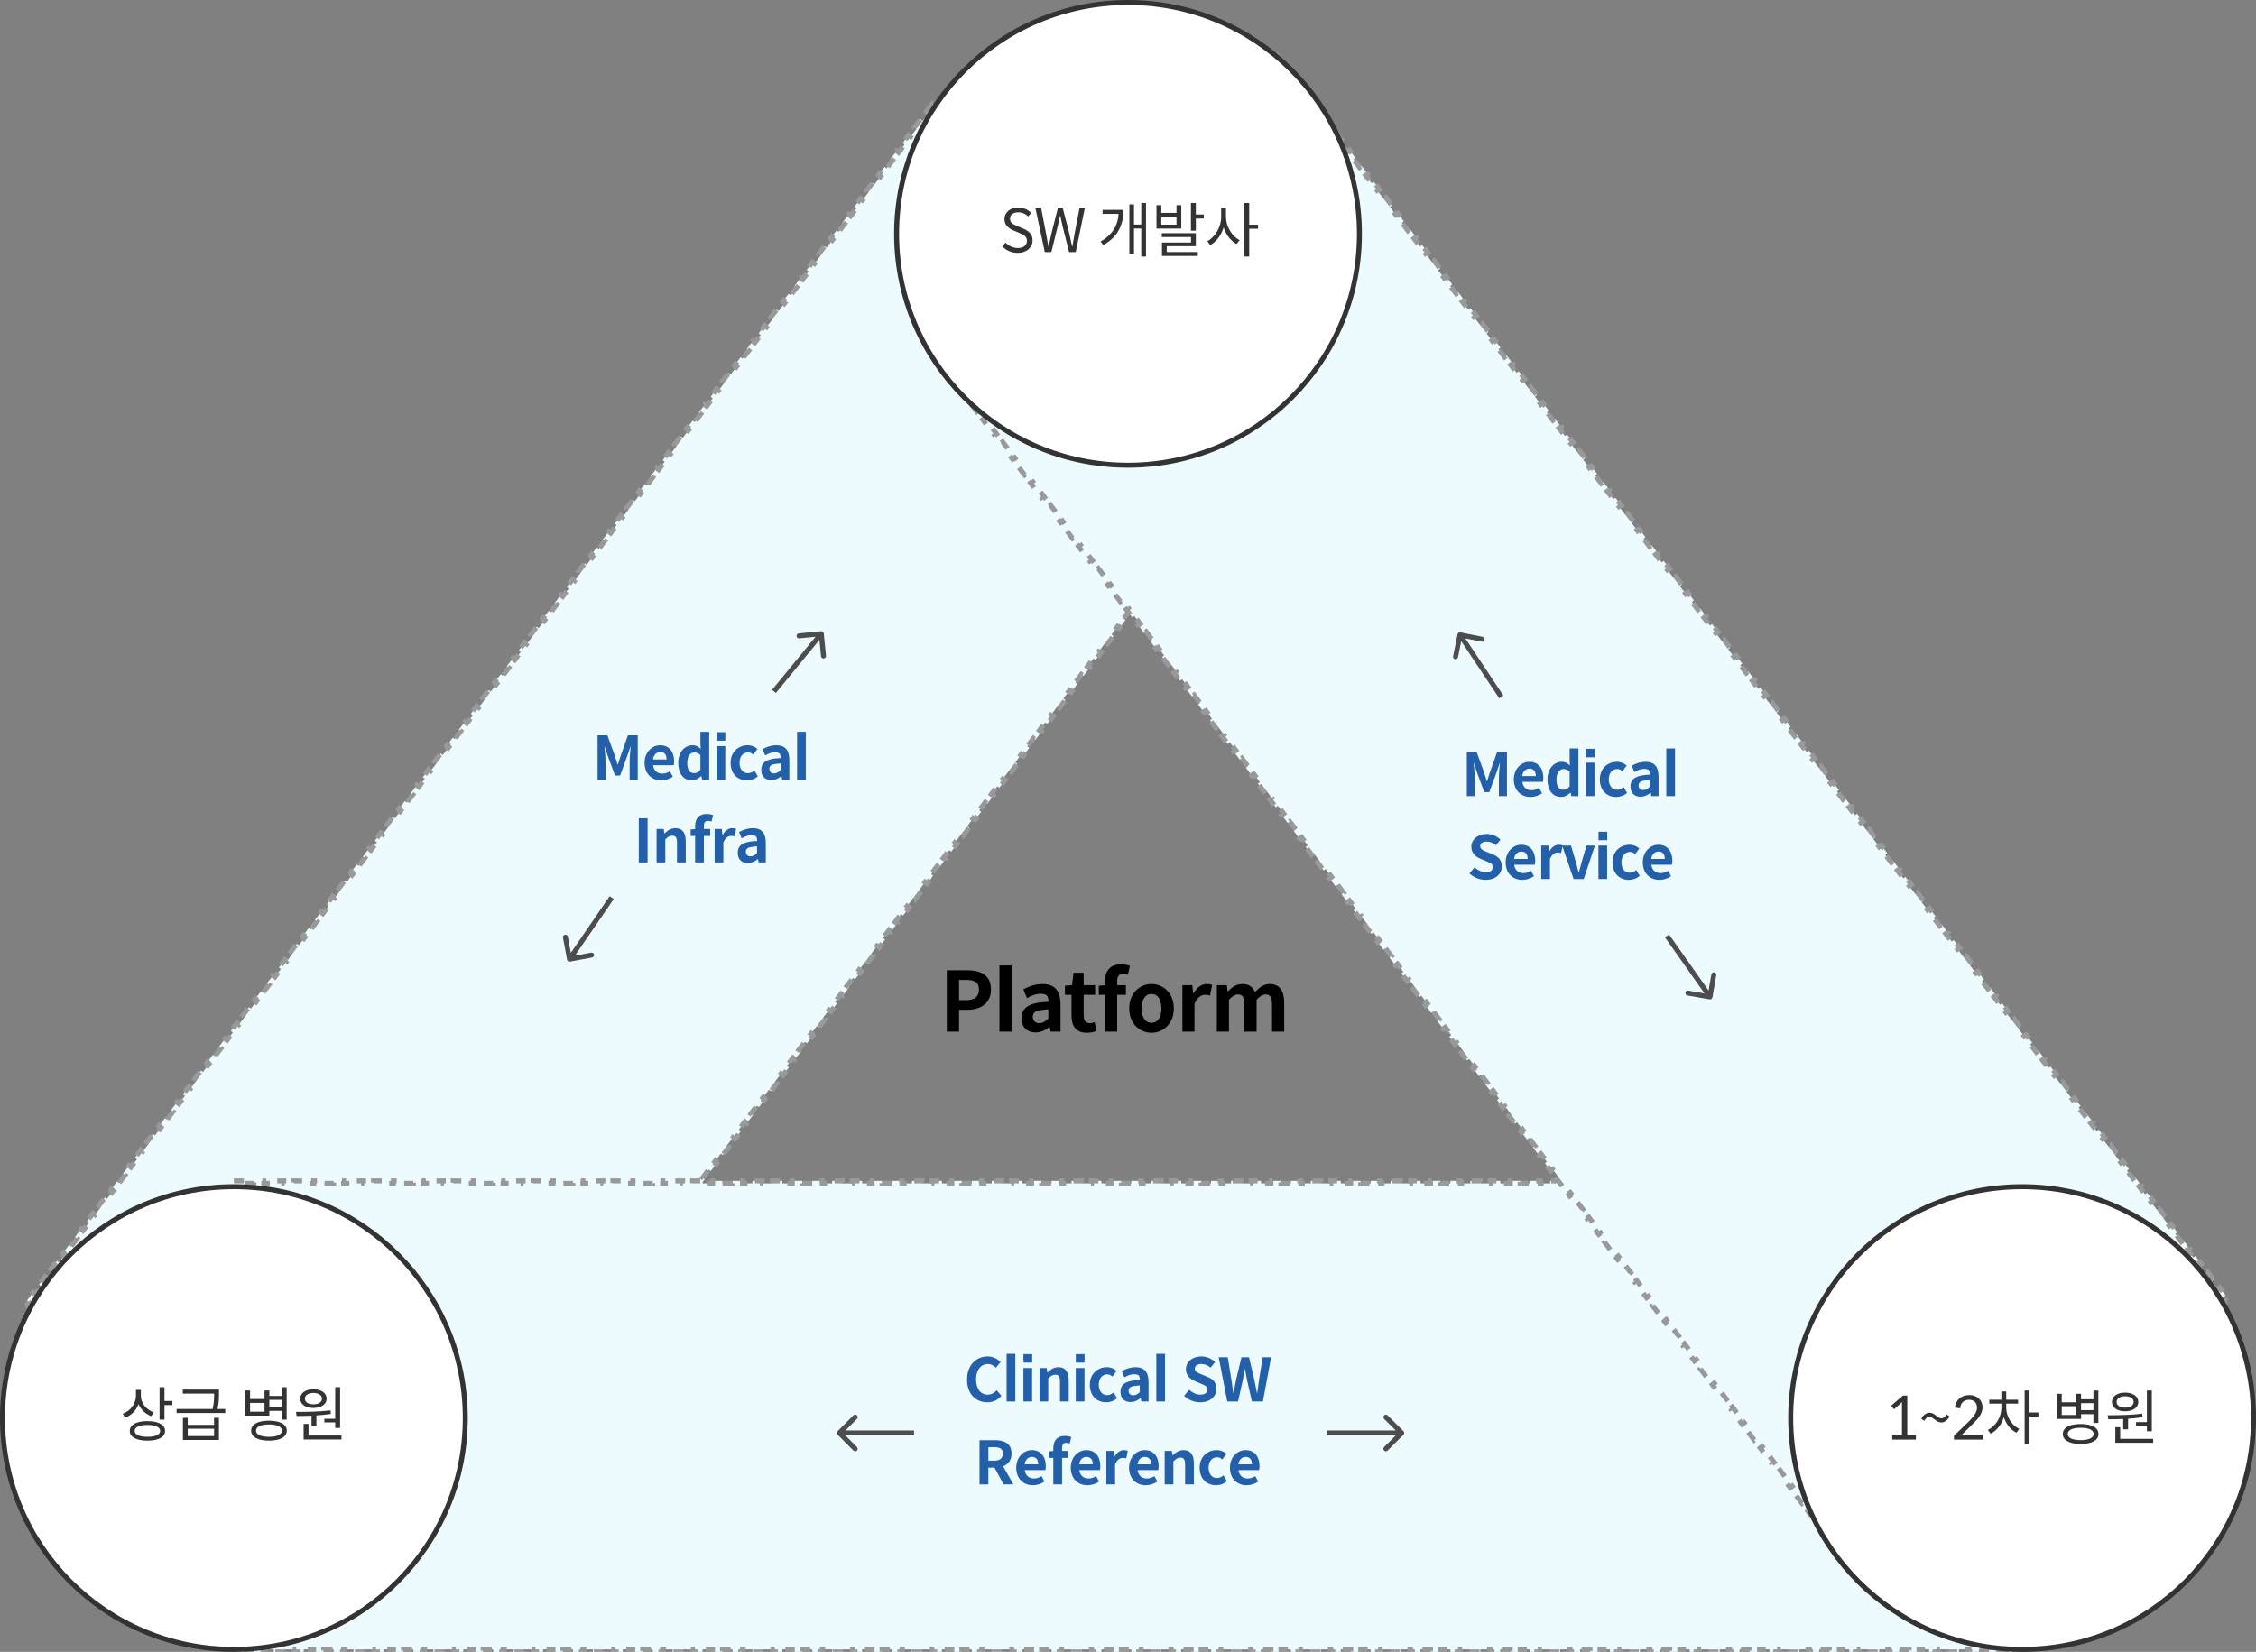 <svg width="680" height="498" viewBox="0 0 680 498" fill="none" xmlns="http://www.w3.org/2000/svg">
  <rect x="0" y="0" width="680" height="498" fill="#808080" stroke="none"/>
  <path d="M279.289 33.585L281.096 31.195L281.694 31.647L282.15 31.045L282.776 31.51L283.223 30.908L285.668 32.723L285.221 33.325L287.667 35.14L288.114 34.538L290.56 36.353L290.113 36.956L292.558 38.771L293.005 38.169L295.451 39.984L295.004 40.586L297.45 42.401L297.897 41.799L300.342 43.614L299.895 44.216L302.341 46.032L302.788 45.429L305.234 47.245L304.787 47.847L307.232 49.662L307.679 49.06L310.125 50.875L309.678 51.477L312.124 53.292L312.571 52.69L315.016 54.505L314.569 55.108L317.015 56.923L317.462 56.321L319.908 58.136L319.461 58.738L321.906 60.553L322.353 59.951L324.799 61.766L324.352 62.368L326.798 64.184L327.245 63.581L329.69 65.397L329.243 65.999L331.689 67.814L332.136 67.212L334.582 69.027L334.135 69.629L336.58 71.445L337.027 70.842L339.473 72.658L339.026 73.26L341.471 75.075L341.918 74.473L344.364 76.288L343.917 76.89L346.363 78.706L346.81 78.103L349.255 79.918L348.808 80.521L351.254 82.336L351.701 81.734L354.147 83.549L353.7 84.151L356.145 85.966L356.592 85.364L359.038 87.179L358.591 87.782L361.037 89.597L361.484 88.995L363.929 90.81L363.482 91.412L365.928 93.227L366.375 92.625L368.821 94.44L368.374 95.043L370.819 96.858L371.266 96.255L373.712 98.071L373.265 98.673L375.711 100.488L376.158 99.886L378.603 101.701L378.156 102.303L380.602 104.119L381.049 103.516L383.495 105.332L383.048 105.934L385.493 107.749L385.94 107.147L388.386 108.962L387.939 109.564L390.385 111.379L390.832 110.777L393.277 112.592L392.83 113.195L393.447 113.652L392.995 114.252L393.595 114.703L391.783 117.111L391.184 116.66L389.372 119.067L389.971 119.518L388.16 121.926L387.56 121.475L385.749 123.882L386.348 124.333L384.536 126.741L383.937 126.29L382.125 128.698L382.725 129.148L380.913 131.556L380.314 131.105L378.502 133.513L379.101 133.964L377.29 136.371L376.69 135.92L374.879 138.328L375.478 138.779L373.666 141.186L373.067 140.735L371.255 143.143L371.855 143.594L370.043 146.001L369.444 145.55L367.632 147.958L368.231 148.409L366.42 150.816L365.821 150.365L364.009 152.773L364.608 153.224L362.797 155.631L362.197 155.181L360.386 157.588L360.985 158.039L359.173 160.447L358.574 159.996L356.762 162.403L357.362 162.854L355.55 165.262L354.951 164.811L353.139 167.218L353.738 167.669L351.927 170.077L351.327 169.626L349.516 172.033L350.115 172.484L348.303 174.892L347.704 174.441L345.892 176.848L346.492 177.299L344.68 179.707L344.081 179.256L342.269 181.664L342.868 182.114L341.057 184.522L340.457 184.071L338.646 186.479L339.245 186.93L337.433 189.337L336.834 188.886L335.022 191.294L335.622 191.745L333.81 194.152L333.211 193.701L331.399 196.109L331.998 196.56L330.187 198.967L329.587 198.516L327.776 200.924L328.375 201.375L326.563 203.782L325.964 203.331L324.153 205.739L324.752 206.19L322.94 208.597L322.341 208.146L320.529 210.554L321.129 211.005L319.317 213.413L318.718 212.962L316.906 215.369L317.505 215.82L315.694 218.228L315.094 217.777L313.283 220.184L313.882 220.635L312.07 223.043L311.471 222.592L309.659 224.999L310.259 225.45L308.447 227.858L307.848 227.407L306.036 229.814L306.635 230.265L304.824 232.673L304.224 232.222L302.413 234.63L303.012 235.08L301.2 237.488L300.601 237.037L298.789 239.445L299.389 239.896L297.577 242.303L296.978 241.852L295.166 244.26L295.765 244.711L293.954 247.118L293.354 246.667L291.543 249.075L292.142 249.526L290.33 251.933L289.731 251.482L287.919 253.89L288.519 254.341L286.707 256.748L286.108 256.297L284.296 258.705L284.895 259.156L283.084 261.563L282.485 261.112L280.673 263.52L281.272 263.971L279.461 266.379L278.861 265.928L277.05 268.335L277.649 268.786L275.837 271.194L275.238 270.743L273.426 273.15L274.026 273.601L272.214 276.009L271.615 275.558L269.803 277.965L270.402 278.416L268.591 280.824L267.991 280.373L266.18 282.78L266.779 283.231L264.967 285.639L264.368 285.188L262.556 287.595L263.156 288.046L261.344 290.454L260.745 290.003L258.933 292.41L259.532 292.861L257.721 295.269L257.122 294.818L255.31 297.225L255.909 297.676L254.098 300.084L253.498 299.633L251.687 302.041L252.286 302.492L250.474 304.899L249.875 304.448L248.063 306.856L248.663 307.307L246.851 309.714L246.252 309.263L244.44 311.671L245.039 312.122L243.228 314.529L242.628 314.078L240.817 316.486L241.416 316.937L239.604 319.344L239.005 318.893L237.193 321.301L237.793 321.752L235.981 324.159L235.382 323.708L233.57 326.116L234.169 326.567L232.358 328.974L231.759 328.523L229.947 330.931L230.546 331.382L228.735 333.789L228.135 333.338L226.324 335.746L226.923 336.197L225.111 338.605L224.512 338.154L222.7 340.561L223.3 341.012L221.488 343.42L220.889 342.969L219.077 345.376L219.676 345.827L217.865 348.235L217.265 347.784L215.454 350.191L216.053 350.642L214.241 353.05L213.642 352.599L211.83 355.006L212.43 355.457L210.618 357.865L210.019 357.414L208.207 359.821L208.806 360.272L206.995 362.68L206.396 362.229L204.584 364.636L205.183 365.087L203.372 367.495L202.772 367.044L200.961 369.451L201.56 369.902L199.748 372.31L199.149 371.859L197.337 374.267L197.937 374.717L196.125 377.125L195.526 376.674L193.714 379.082L194.313 379.533L192.502 381.94L191.902 381.489L190.091 383.897L190.69 384.348L188.878 386.755L188.279 386.304L186.467 388.712L187.067 389.163L185.255 391.57L184.656 391.119L182.844 393.527L183.443 393.978L181.632 396.385L181.033 395.934L179.221 398.342L179.82 398.793L178.009 401.2L177.409 400.749L175.598 403.157L176.197 403.608L174.385 406.015L173.786 405.564L171.974 407.972L172.574 408.423L170.762 410.831L170.163 410.38L168.351 412.787L168.95 413.238L167.139 415.646L166.539 415.195L164.728 417.602L165.327 418.053L163.515 420.461L162.916 420.01L161.104 422.417L161.704 422.868L159.892 425.276L159.293 424.825L157.481 427.232L158.08 427.683L156.269 430.091L155.67 429.64L153.858 432.047L154.457 432.498L152.646 434.906L152.046 434.455L150.235 436.862L150.834 437.313L149.022 439.721L148.423 439.27L146.611 441.677L147.211 442.128L145.399 444.536L144.8 444.085L142.988 446.493L143.587 446.943L141.776 449.351L141.176 448.9L139.365 451.308L139.964 451.759L138.152 454.166L137.553 453.715L135.741 456.123L136.341 456.574L134.529 458.981L133.93 458.53L132.118 460.938L132.717 461.389L130.906 463.796L130.307 463.345L129.802 464.016L129.1 463.605L128.721 464.253L126.164 462.758L126.543 462.11L123.985 460.616L123.607 461.263L121.049 459.768L121.428 459.121L118.871 457.626L118.492 458.273L115.935 456.779L116.313 456.131L113.756 454.636L113.378 455.284L110.82 453.789L111.199 453.142L108.642 451.647L108.263 452.294L105.706 450.799L106.084 450.152L103.527 448.657L103.148 449.305L100.591 447.81L100.97 447.162L98.412 445.668L98.034 446.315L95.477 444.82L95.855 444.173L93.298 442.678L92.919 443.326L90.362 441.831L90.74 441.183L88.183 439.688L87.805 440.336L85.247 438.841L85.626 438.194L83.069 436.699L82.69 437.346L80.133 435.852L80.511 435.204L77.954 433.709L77.576 434.357L75.018 432.862L75.397 432.214L72.839 430.72L72.461 431.367L69.904 429.872L70.282 429.225L67.725 427.73L67.346 428.378L64.789 426.883L65.168 426.235L62.61 424.741L62.232 425.388L59.675 423.893L60.053 423.246L57.496 421.751L57.117 422.398L54.56 420.904L54.938 420.256L52.381 418.761L52.003 419.409L49.445 417.914L49.824 417.267L47.267 415.772L46.888 416.419L44.331 414.924L44.709 414.277L42.152 412.782L41.773 413.43L39.216 411.935L39.595 411.287L37.037 409.793L36.659 410.44L34.102 408.945L34.48 408.298L31.923 406.803L31.544 407.451L28.987 405.956L29.366 405.308L26.808 403.813L26.43 404.461L23.872 402.966L24.251 402.319L21.694 400.824L21.315 401.471L18.758 399.977L19.136 399.329L16.579 397.834L16.201 398.482L13.643 396.987L14.022 396.339L11.464 394.845L11.086 395.492L8.529 393.997L8.907 393.35L8.358 393.029L8.752 392.507L8.154 392.054L9.962 389.665L10.56 390.117L12.368 387.727L11.769 387.275L13.577 384.885L14.175 385.337L15.983 382.948L15.384 382.495L17.192 380.105L17.79 380.558L19.598 378.168L19 377.716L20.807 375.326L21.405 375.778L23.213 373.389L22.615 372.936L24.422 370.546L25.02 370.999L26.828 368.609L26.23 368.156L28.037 365.767L28.636 366.219L30.443 363.829L29.845 363.377L31.653 360.987L32.251 361.44L34.058 359.05L33.46 358.597L35.268 356.208L35.866 356.66L37.673 354.27L37.075 353.818L38.883 351.428L39.481 351.88L41.288 349.491L40.69 349.038L42.498 346.648L43.096 347.101L44.904 344.711L44.306 344.259L46.113 341.869L46.711 342.321L48.519 339.931L47.921 339.479L49.728 337.089L50.326 337.542L52.134 335.152L51.536 334.699L53.343 332.31L53.941 332.762L55.749 330.372L55.151 329.92L56.958 327.53L57.557 327.982L59.364 325.593L58.766 325.14L60.574 322.75L61.172 323.203L62.979 320.813L62.381 320.361L64.189 317.971L64.787 318.423L66.594 316.033L65.996 315.581L67.804 313.191L68.402 313.644L70.21 311.254L69.611 310.801L71.419 308.412L72.017 308.864L73.825 306.474L73.227 306.022L75.034 303.632L75.632 304.084L77.44 301.695L76.842 301.242L78.649 298.852L79.247 299.305L81.055 296.915L80.457 296.463L82.264 294.073L82.862 294.525L84.67 292.135L84.072 291.683L85.879 289.293L86.478 289.746L88.285 287.356L87.687 286.903L89.495 284.514L90.093 284.966L91.9 282.576L91.302 282.124L93.11 279.734L93.708 280.186L95.515 277.797L94.917 277.344L96.725 274.954L97.323 275.407L99.13 273.017L98.532 272.565L100.34 270.175L100.938 270.627L102.746 268.237L102.147 267.785L103.955 265.395L104.553 265.848L106.361 263.458L105.763 263.005L107.57 260.616L108.168 261.068L109.976 258.678L109.378 258.226L111.185 255.836L111.783 256.288L113.591 253.899L112.993 253.446L114.8 251.056L115.399 251.509L117.206 249.119L116.608 248.667L118.415 246.277L119.014 246.729L120.821 244.34L120.223 243.887L122.031 241.497L122.629 241.95L124.436 239.56L123.838 239.107L125.646 236.718L126.244 237.17L128.051 234.78L127.453 234.328L129.261 231.938L129.859 232.391L131.667 230.001L131.068 229.548L132.876 227.158L133.474 227.611L135.282 225.221L134.684 224.769L136.491 222.379L137.089 222.831L138.897 220.442L138.299 219.989L140.106 217.599L140.704 218.052L142.512 215.662L141.914 215.209L143.721 212.82L144.32 213.272L146.127 210.882L145.529 210.43L147.336 208.04L147.935 208.493L149.742 206.103L149.144 205.65L150.952 203.261L151.55 203.713L153.357 201.323L152.759 200.871L154.567 198.481L155.165 198.933L156.972 196.544L156.374 196.091L158.182 193.701L158.78 194.154L160.588 191.764L159.989 191.312L161.797 188.922L162.395 189.374L164.203 186.984L163.605 186.532L165.412 184.142L166.01 184.595L167.818 182.205L167.22 181.752L169.027 179.363L169.625 179.815L171.433 177.425L170.835 176.973L172.642 174.583L173.241 175.035L175.048 172.646L174.45 172.193L176.257 169.803L176.856 170.256L178.663 167.866L178.065 167.414L179.873 165.024L180.471 165.476L182.278 163.086L181.68 162.634L183.488 160.244L184.086 160.697L185.893 158.307L185.295 157.854L187.103 155.465L187.701 155.917L189.509 153.527L188.91 153.075L190.718 150.685L191.316 151.137L193.124 148.748L192.526 148.295L194.333 145.905L194.931 146.358L196.739 143.968L196.141 143.516L197.948 141.126L198.546 141.578L200.354 139.188L199.756 138.736L201.563 136.346L202.161 136.799L203.969 134.409L203.371 133.956L205.178 131.567L205.777 132.019L207.584 129.629L206.986 129.177L208.794 126.787L209.392 127.239L211.199 124.85L210.601 124.397L212.409 122.007L213.007 122.46L214.814 120.07L214.216 119.618L216.024 117.228L216.622 117.68L218.43 115.29L217.831 114.838L219.639 112.448L220.237 112.901L222.045 110.511L221.447 110.058L223.254 107.669L223.852 108.121L225.66 105.731L225.062 105.279L226.869 102.889L227.467 103.341L229.275 100.952L228.677 100.499L230.484 98.109L231.083 98.562L232.89 96.172L232.292 95.72L234.1 93.33L234.698 93.782L236.505 91.392L235.907 90.94L237.715 88.55L238.313 89.003L240.12 86.613L239.522 86.16L241.33 83.771L241.928 84.223L243.736 81.833L243.137 81.381L244.945 78.991L245.543 79.443L247.351 77.054L246.752 76.601L248.56 74.211L249.158 74.664L250.966 72.274L250.368 71.822L252.175 69.432L252.773 69.884L254.581 67.494L253.983 67.042L255.79 64.652L256.388 65.105L258.196 62.715L257.598 62.262L259.405 59.873L260.004 60.325L261.811 57.935L261.213 57.483L263.021 55.093L263.619 55.545L265.426 53.156L264.828 52.703L266.636 50.313L267.234 50.766L269.041 48.376L268.443 47.923L270.251 45.534L270.849 45.986L272.657 43.596L272.058 43.144L273.866 40.754L274.464 41.206L276.272 38.817L275.674 38.364L277.481 35.974L278.079 36.427L279.887 34.037L279.289 33.585Z" fill="#EDFBFF" stroke="#999999" stroke-width="1.5" stroke-dasharray="3 3"/>
  <path d="M73.508 356H70.503V356.75H69.75V357.479H69V360.437H69.75V363.396H69V366.354H69.75V369.312H69V372.271H69.75V375.229H69V378.187H69.75V381.146H69V384.104H69.75V387.062H69V390.021H69.75V392.979H69V395.937H69.75V398.896H69V401.854H69.75V404.812H69V407.771H69.75V410.729H69V413.687H69.75V416.646H69V419.604H69.75V422.562H69V425.521H69.75V428.479H69V431.438H69.75V434.396H69V437.354H69.75V440.313H69V443.271H69.75V446.229H69V449.188H69.75V452.146H69V455.104H69.75V458.062H69V461.021H69.75V463.979H69V466.938H69.75V469.896H69V472.854H69.75V475.812H69V478.771H69.75V481.729H69V484.688H69.75V487.646H69V490.604H69.75V493.562H69V496.521H69.75V497.25H70.503V498H73.508V497.25H76.514V498H79.52V497.25H82.525V498H85.531V497.25H88.536V498H91.542V497.25H94.547V498H97.553V497.25H100.559V498H103.564V497.25H106.57V498H109.575V497.25H112.581V498H115.586V497.25H118.592V498H121.597V497.25H124.603V498H127.609V497.25H130.614V498H133.62V497.25H136.625V498H139.631V497.25H142.636V498H145.642V497.25H148.647V498H151.653V497.25H154.659V498H157.664V497.25H160.67V498H163.675V497.25H166.681V498H169.686V497.25H172.692V498H175.697V497.25H178.703V498H181.708V497.25H184.714V498H187.72V497.25H190.725V498H193.731V497.25H196.736V498H199.742V497.25H202.747V498H205.753V497.25H208.759V498H211.764V497.25H214.77V498H217.775V497.25H220.781V498H223.786V497.25H226.792V498H229.797V497.25H232.803V498H235.808V497.25H238.814V498H241.82V497.25H244.825V498H247.831V497.25H250.836V498H253.842V497.25H256.847V498H259.853V497.25H262.858V498H265.864V497.25H268.87V498H271.875V497.25H274.881V498H277.886V497.25H280.892V498H283.897V497.25H286.903V498H289.908V497.25H292.914V498H295.92V497.25H298.925V498H301.931V497.25H304.936V498H307.942V497.25H310.947V498H313.953V497.25H316.958V498H319.964V497.25H322.97V498H325.975V497.25H328.981V498H331.986V497.25H334.992V498H337.997V497.25H341.003V498H344.008V497.25H347.014V498H350.02V497.25H353.025V498H356.031V497.25H359.036V498H362.042V497.25H365.047V498H368.053V497.25H371.058V498H374.064V497.25H377.07V498H380.075V497.25H383.081V498H386.086V497.25H389.092V498H392.097V497.25H395.103V498H398.108V497.25H401.114V498H404.12V497.25H407.125V498H410.131V497.25H413.136V498H416.142V497.25H419.147V498H422.153V497.25H425.158V498H428.164V497.25H431.169V498H434.175V497.25H437.181V498H440.186V497.25H443.192V498H446.197V497.25H449.203V498H452.208V497.25H455.214V498H458.219V497.25H461.225V498H464.231V497.25H467.236V498H470.242V497.25H473.247V498H476.253V497.25H479.258V498H482.264V497.25H485.269V498H488.275V497.25H491.281V498H494.286V497.25H497.292V498H500.297V497.25H503.303V498H506.308V497.25H509.314V498H512.319V497.25H515.325V498H518.331V497.25H521.336V498H524.342V497.25H527.347V498H530.353V497.25H533.358V498H536.364V497.25H539.369V498H542.375V497.25H545.381V498H548.386V497.25H551.392V498H554.397V497.25H557.403V498H560.408V497.25H563.414V498H566.419V497.25H569.425V498H572.431V497.25H575.436V498H578.442V497.25H581.447V498H584.453V497.25H587.458V498H590.464V497.25H593.469V498H596.475V497.25H599.481V498H602.486V497.25H605.492V498H608.497V497.25H609.25V496.521H610V493.563H609.25V490.604H610V487.646H609.25V484.688H610V481.729H609.25V478.771H610V475.813H609.25V472.854H610V469.896H609.25V466.938H610V463.979H609.25V461.021H610V458.063H609.25V455.104H610V452.146H609.25V449.188H610V446.229H609.25V443.271H610V440.313H609.25V437.354H610V434.396H609.25V431.438H610V428.479H609.25V425.521H610V422.562H609.25V419.604H610V416.646H609.25V413.687H610V410.729H609.25V407.771H610V404.812H609.25V401.854H610V398.896H609.25V395.938H610V392.979H609.25V390.021H610V387.063H609.25V384.104H610V381.146H609.25V378.188H610V375.229H609.25V372.271H610V369.312H609.25V366.354H610V363.396H609.25V360.438H610V357.479H609.25V356.75H608.497V356H605.491V356.75H602.486V356H599.48V356.75H596.475V356H593.469V356.75H590.464V356H587.458V356.75H584.453V356H581.447V356.75H578.441V356H575.436V356.75H572.43V356H569.425V356.75H566.419V356H563.414V356.75H560.408V356H557.403V356.75H554.397V356H551.391V356.75H548.386V356H545.38V356.75H542.375V356H539.369V356.75H536.364V356H533.358V356.75H530.353V356H527.347V356.75H524.341V356H521.336V356.75H518.33V356H515.325V356.75H512.319V356H509.314V356.75H506.308V356H503.303V356.75H500.297V356H497.292V356.75H494.286V356H491.28V356.75H488.275V356H485.269V356.75H482.264V356H479.258V356.75H476.253V356H473.247V356.75H470.242V356H467.236V356.75H464.23V356H461.225V356.75H458.219V356H455.214V356.75H452.208V356H449.203V356.75H446.197V356H443.192V356.75H440.186V356H437.18V356.75H434.175V356H431.169V356.75H428.164V356H425.158V356.75H422.153V356H419.147V356.75H416.142V356H413.136V356.75H410.13V356H407.125V356.75H404.119V356H401.114V356.75H398.108V356H395.103V356.75H392.097V356H389.092V356.75H386.086V356H383.08V356.75H380.075V356H377.069V356.75H374.064V356H371.058V356.75H368.053V356H365.047V356.75H362.042V356H359.036V356.75H356.03V356H353.025V356.75H350.019V356H347.014V356.75H344.008V356H341.003V356.75H337.997V356H334.992V356.75H331.986V356H328.98V356.75H325.975V356H322.969V356.75H319.964V356H316.958V356.75H313.953V356H310.947V356.75H307.942V356H304.936V356.75H301.93V356H298.925V356.75H295.919V356H292.914V356.75H289.908V356H286.903V356.75H283.897V356H280.892V356.75H277.886V356H274.881V356.75H271.875V356H268.869V356.75H265.864V356H262.858V356.75H259.853V356H256.847V356.75H253.842V356H250.836V356.75H247.831V356H244.825V356.75H241.819V356H238.814V356.75H235.808V356H232.803V356.75H229.797V356H226.792V356.75H223.786V356H220.781V356.75H217.775V356H214.769V356.75H211.764V356H208.758V356.75H205.753V356H202.747V356.75H199.742V356H196.736V356.75H193.731V356H190.725V356.75H187.719V356H184.714V356.75H181.708V356H178.703V356.75H175.697V356H172.692V356.75H169.686V356H166.681V356.75H163.675V356H160.669V356.75H157.664V356H154.658V356.75H151.653V356H148.647V356.75H145.642V356H142.636V356.75H139.631V356H136.625V356.75H133.619V356H130.614V356.75H127.608V356H124.603V356.75H121.597V356H118.592V356.75H115.586V356H112.581V356.75H109.575V356H106.569V356.75H103.564V356H100.558V356.75H97.553V356H94.547V356.75H91.542V356H88.536V356.75H85.531V356H82.525V356.75H79.519V356H76.514V356.75H73.508V356Z" fill="#EDFBFF" stroke="#999999" stroke-width="1.5" stroke-dasharray="3 3"/>
  <path d="M386.732 19.072L384.911 16.691L384.315 17.146L383.914 16.622L383.438 17.079L382.918 16.538L380.755 18.614L381.275 19.155L379.112 21.231L378.592 20.69L376.429 22.766L376.949 23.307L374.786 25.384L374.266 24.842L372.103 26.919L372.623 27.46L370.46 29.536L369.94 28.995L367.777 31.071L368.297 31.612L366.133 33.688L365.614 33.147L363.451 35.223L363.97 35.764L361.807 37.84L361.288 37.299L359.125 39.375L359.644 39.916L357.481 41.992L356.962 41.451L354.799 43.527L355.318 44.068L353.155 46.144L352.636 45.603L350.473 47.679L350.992 48.22L348.829 50.297L348.31 49.755L346.147 51.831L346.666 52.373L344.503 54.449L343.984 53.908L341.821 55.984L342.34 56.525L340.177 58.601L339.658 58.06L337.495 60.136L338.014 60.677L335.851 62.753L335.332 62.212L333.168 64.288L333.688 64.829L331.525 66.905L331.005 66.364L328.842 68.44L329.362 68.981L327.199 71.057L326.679 70.516L324.516 72.592L325.036 73.133L322.873 75.21L322.353 74.668L320.19 76.745L320.71 77.286L318.547 79.362L318.027 78.821L315.864 80.897L316.383 81.438L314.22 83.514L313.701 82.973L311.538 85.049L312.057 85.59L309.894 87.666L309.375 87.125L307.212 89.201L307.731 89.742L305.568 91.818L305.049 91.277L302.886 93.353L303.405 93.894L301.242 95.97L300.723 95.429L298.56 97.505L299.079 98.046L296.916 100.123L296.397 99.582L294.234 101.658L294.753 102.199L292.59 104.275L292.071 103.734L289.908 105.81L290.427 106.351L288.264 108.427L287.745 107.886L285.582 109.962L286.101 110.503L285.5 111.08L285.999 111.74L285.401 112.192L287.203 114.577L287.802 114.124L289.604 116.509L289.006 116.962L290.809 119.346L291.407 118.894L293.21 121.279L292.611 121.731L294.414 124.116L295.012 123.664L296.815 126.049L296.217 126.501L298.019 128.886L298.618 128.434L300.42 130.819L299.822 131.271L301.625 133.656L302.223 133.203L304.026 135.588L303.427 136.041L305.23 138.425L305.828 137.973L307.631 140.358L307.032 140.81L308.835 143.195L309.433 142.743L311.236 145.128L310.638 145.58L312.44 147.965L313.039 147.513L314.841 149.898L314.243 150.35L316.046 152.735L316.644 152.282L318.447 154.667L317.848 155.12L319.651 157.504L320.249 157.052L322.052 159.437L321.454 159.889L323.256 162.274L323.855 161.822L325.657 164.207L325.059 164.659L326.861 167.044L327.46 166.592L329.262 168.977L328.664 169.429L330.467 171.814L331.065 171.361L332.868 173.746L332.269 174.199L334.072 176.583L334.67 176.131L336.473 178.516L335.875 178.968L337.677 181.353L338.276 180.901L340.078 183.286L339.48 183.738L341.283 186.123L341.881 185.671L343.684 188.056L343.085 188.508L344.888 190.893L345.486 190.44L347.289 192.825L346.69 193.278L348.493 195.662L349.091 195.21L350.894 197.595L350.296 198.047L352.098 200.432L352.697 199.98L354.499 202.365L353.901 202.817L355.704 205.202L356.302 204.75L358.105 207.135L357.506 207.587L359.309 209.972L359.907 209.519L361.71 211.904L361.112 212.357L362.914 214.741L363.513 214.289L365.315 216.674L364.717 217.126L366.519 219.511L367.118 219.059L368.92 221.444L368.322 221.896L370.125 224.281L370.723 223.829L372.526 226.214L371.927 226.666L373.73 229.051L374.328 228.598L376.131 230.983L375.533 231.436L377.335 233.82L377.934 233.368L379.736 235.753L379.138 236.205L380.941 238.59L381.539 238.138L383.341 240.523L382.743 240.975L384.546 243.36L385.144 242.908L386.947 245.293L386.348 245.745L388.151 248.13L388.749 247.677L390.552 250.062L389.954 250.515L391.756 252.899L392.355 252.447L394.157 254.832L393.559 255.284L395.362 257.669L395.96 257.217L397.763 259.602L397.164 260.054L398.967 262.439L399.565 261.987L401.368 264.372L400.77 264.824L402.572 267.209L403.171 266.756L404.973 269.141L404.375 269.593L406.177 271.978L406.776 271.526L408.578 273.911L407.98 274.363L409.783 276.748L410.381 276.296L412.184 278.681L411.585 279.133L413.388 281.518L413.986 281.066L415.789 283.451L415.191 283.903L416.993 286.288L417.592 285.835L419.394 288.22L418.796 288.672L420.599 291.057L421.197 290.605L422.999 292.99L422.401 293.442L424.204 295.827L424.802 295.375L426.605 297.76L426.006 298.212L427.809 300.597L428.407 300.145L430.21 302.53L429.612 302.982L431.414 305.367L432.013 304.914L433.815 307.299L433.217 307.751L435.02 310.136L435.618 309.684L437.421 312.069L436.822 312.521L438.625 314.906L439.223 314.454L441.026 316.839L440.428 317.291L442.23 319.676L442.828 319.224L444.631 321.608L444.033 322.061L445.835 324.446L446.434 323.993L448.236 326.378L447.638 326.83L449.441 329.215L450.039 328.763L451.842 331.148L451.243 331.6L453.046 333.985L453.644 333.533L455.447 335.918L454.849 336.37L456.651 338.755L457.25 338.303L459.052 340.687L458.454 341.14L460.257 343.525L460.855 343.072L462.657 345.457L462.059 345.909L463.862 348.294L464.46 347.842L466.263 350.227L465.664 350.679L467.467 353.064L468.065 352.612L469.868 354.997L469.27 355.449L471.072 357.834L471.671 357.382L473.473 359.766L472.875 360.219L474.678 362.604L475.276 362.151L477.079 364.536L476.48 364.988L478.283 367.373L478.881 366.921L480.684 369.306L480.086 369.758L481.888 372.143L482.486 371.691L484.289 374.076L483.691 374.528L485.493 376.913L486.092 376.461L487.894 378.845L487.296 379.298L489.099 381.683L489.697 381.23L491.5 383.615L490.901 384.067L492.704 386.452L493.302 386L495.105 388.385L494.507 388.837L496.309 391.222L496.908 390.77L498.71 393.155L498.112 393.607L499.914 395.992L500.513 395.54L502.315 397.924L501.717 398.377L503.52 400.762L504.118 400.309L505.921 402.694L505.322 403.146L507.125 405.531L507.723 405.079L509.526 407.464L508.928 407.916L510.73 410.301L511.329 409.849L513.131 412.234L512.533 412.686L514.336 415.071L514.934 414.618L516.736 417.003L516.138 417.456L517.941 419.84L518.539 419.388L520.342 421.773L519.743 422.225L521.546 424.61L522.144 424.158L523.947 426.543L523.349 426.995L525.151 429.38L525.75 428.928L527.552 431.313L526.954 431.765L528.757 434.15L529.355 433.697L531.158 436.082L530.559 436.535L532.362 438.919L532.96 438.467L534.763 440.852L534.164 441.304L535.967 443.689L536.565 443.237L538.368 445.622L537.77 446.074L539.572 448.459L540.171 448.007L541.973 450.392L541.375 450.844L543.178 453.229L543.776 452.776L545.579 455.161L544.98 455.613L546.783 457.998L547.381 457.546L549.184 459.931L548.586 460.383L550.388 462.768L550.986 462.316L552.789 464.701L552.191 465.153L553.993 467.538L554.592 467.086L556.394 469.47L555.796 469.923L557.599 472.308L558.197 471.855L558.656 472.462L559.292 472.003L559.731 472.611L562.193 470.834L561.754 470.226L564.216 468.449L564.655 469.057L567.117 467.28L566.678 466.672L569.14 464.895L569.579 465.503L572.041 463.726L571.602 463.117L574.064 461.34L574.503 461.948L576.965 460.171L576.526 459.563L578.988 457.786L579.427 458.394L581.889 456.617L581.45 456.009L583.912 454.232L584.351 454.84L586.812 453.062L586.374 452.454L588.835 450.677L589.274 451.285L591.736 449.508L591.297 448.9L593.759 447.123L594.198 447.731L596.66 445.954L596.221 445.346L598.683 443.569L599.122 444.177L601.584 442.399L601.145 441.791L603.607 440.014L604.046 440.622L606.508 438.845L606.069 438.237L608.531 436.46L608.97 437.068L611.432 435.291L610.993 434.683L613.455 432.905L613.894 433.514L616.356 431.736L615.917 431.128L618.379 429.351L618.818 429.959L621.28 428.182L620.841 427.574L623.303 425.797L623.742 426.405L626.204 424.628L625.765 424.02L628.227 422.242L628.666 422.851L631.128 421.073L630.689 420.465L633.151 418.688L633.59 419.296L636.052 417.519L635.613 416.911L638.075 415.134L638.514 415.742L640.976 413.965L640.537 413.357L642.999 411.579L643.438 412.188L645.899 410.41L645.46 409.802L647.922 408.025L648.361 408.633L650.823 406.856L650.384 406.248L652.846 404.471L653.285 405.079L655.747 403.302L655.308 402.694L657.77 400.916L658.209 401.524L660.671 399.747L660.232 399.139L662.694 397.362L663.133 397.97L665.595 396.193L665.156 395.585L667.618 393.808L668.057 394.416L670.519 392.639L670.08 392.03L670.686 391.593L670.244 391.016L670.84 390.56L669.019 388.179L668.423 388.634L666.602 386.253L667.198 385.797L665.376 383.416L664.781 383.872L662.959 381.49L663.555 381.035L661.734 378.653L661.138 379.109L659.317 376.728L659.913 376.272L658.091 373.891L657.496 374.346L655.675 371.965L656.27 371.509L654.449 369.128L653.853 369.584L652.032 367.202L652.628 366.747L650.807 364.365L650.211 364.821L648.39 362.44L648.985 361.984L647.164 359.603L646.568 360.058L644.747 357.677L645.343 357.221L643.522 354.84L642.926 355.296L641.105 352.914L641.701 352.459L639.879 350.077L639.284 350.533L637.462 348.152L638.058 347.696L636.237 345.315L635.641 345.77L633.82 343.389L634.416 342.933L632.595 340.552L631.999 341.008L630.178 338.626L630.773 338.171L628.952 335.789L628.356 336.245L626.535 333.864L627.131 333.408L625.31 331.027L624.714 331.482L622.893 329.101L623.489 328.645L621.667 326.264L621.072 326.72L619.25 324.338L619.846 323.883L618.025 321.501L617.429 321.957L615.608 319.576L616.204 319.12L614.383 316.739L613.787 317.194L611.966 314.813L612.561 314.357L610.74 311.976L610.144 312.432L608.323 310.05L608.919 309.595L607.098 307.213L606.502 307.669L604.681 305.288L605.276 304.832L603.455 302.451L602.86 302.906L601.038 300.525L601.634 300.069L599.813 297.688L599.217 298.144L597.396 295.762L597.992 295.307L596.17 292.925L595.575 293.381L593.753 291L594.349 290.544L592.528 288.163L591.932 288.618L590.111 286.237L590.707 285.781L588.886 283.4L588.29 283.856L586.469 281.474L587.064 281.019L585.243 278.637L584.647 279.093L582.826 276.712L583.422 276.256L581.601 273.875L581.005 274.33L579.184 271.949L579.78 271.493L577.958 269.112L577.363 269.568L575.541 267.186L576.137 266.731L574.316 264.349L573.72 264.805L571.899 262.424L572.495 261.968L570.674 259.587L570.078 260.042L568.257 257.661L568.852 257.205L567.031 254.824L566.435 255.28L564.614 252.898L565.21 252.443L563.389 250.061L562.793 250.517L560.972 248.136L561.568 247.68L559.746 245.299L559.151 245.754L557.329 243.373L557.925 242.917L556.104 240.536L555.508 240.992L553.687 238.61L554.283 238.155L552.461 235.773L551.866 236.229L550.045 233.848L550.64 233.392L548.819 231.011L548.223 231.466L546.402 229.085L546.998 228.629L545.177 226.248L544.581 226.704L542.76 224.322L543.355 223.867L541.534 221.485L540.938 221.941L539.117 219.56L539.713 219.104L537.892 216.723L537.296 217.178L535.475 214.797L536.071 214.341L534.249 211.96L533.654 212.416L531.832 210.034L532.428 209.579L530.607 207.197L530.011 207.653L528.19 205.271L528.786 204.816L526.965 202.435L526.369 202.89L524.548 200.509L525.143 200.053L523.322 197.672L522.726 198.128L520.905 195.746L521.501 195.291L519.68 192.909L519.084 193.365L517.263 190.983L517.859 190.528L516.037 188.147L515.442 188.602L513.62 186.221L514.216 185.765L512.395 183.384L511.799 183.839L509.978 181.458L510.574 181.003L508.752 178.621L508.157 179.077L506.336 176.695L506.931 176.24L505.11 173.859L504.514 174.314L502.693 171.933L503.289 171.477L501.468 169.096L500.872 169.551L499.051 167.17L499.646 166.715L497.825 164.333L497.229 164.789L495.408 162.407L496.004 161.952L494.183 159.571L493.587 160.026L491.766 157.645L492.362 157.189L490.54 154.808L489.945 155.263L488.123 152.882L488.719 152.426L486.898 150.045L486.302 150.501L484.481 148.119L485.077 147.664L483.256 145.283L482.66 145.738L480.839 143.357L481.434 142.901L479.613 140.52L479.017 140.975L477.196 138.594L477.792 138.138L475.971 135.757L475.375 136.213L473.554 133.831L474.15 133.376L472.328 130.994L471.733 131.45L469.911 129.069L470.507 128.613L468.686 126.232L468.09 126.687L466.269 124.306L466.865 123.85L465.044 121.469L464.448 121.925L462.627 119.543L463.222 119.088L461.401 116.706L460.805 117.162L458.984 114.781L459.58 114.325L457.759 111.944L457.163 112.399L455.342 110.018L455.938 109.562L454.116 107.181L453.521 107.637L451.699 105.255L452.295 104.8L450.474 102.419L449.878 102.874L448.057 100.493L448.653 100.037L446.831 97.656L446.236 98.112L444.415 95.73L445.01 95.275L443.189 92.893L442.593 93.349L440.772 90.968L441.368 90.512L439.547 88.13L438.951 88.586L437.13 86.205L437.725 85.749L435.904 83.368L435.309 83.823L433.487 81.442L434.083 80.987L432.262 78.605L431.666 79.061L429.845 76.68L430.441 76.224L428.619 73.843L428.024 74.298L426.203 71.917L426.798 71.461L424.977 69.08L424.381 69.535L422.56 67.154L423.156 66.699L421.335 64.317L420.739 64.773L418.918 62.392L419.513 61.936L417.692 59.555L417.096 60.01L415.275 57.629L415.871 57.173L414.05 54.792L413.454 55.248L411.633 52.866L412.229 52.411L410.407 50.029L409.812 50.485L407.99 48.104L408.586 47.648L406.765 45.267L406.169 45.722L404.348 43.341L404.944 42.885L403.123 40.504L402.527 40.96L400.706 38.578L401.301 38.123L399.48 35.741L398.884 36.197L397.063 33.816L397.659 33.36L395.838 30.979L395.242 31.434L393.421 29.053L394.017 28.597L392.195 26.216L391.6 26.672L389.778 24.29L390.374 23.835L388.553 21.453L387.957 21.909L386.136 19.528L386.732 19.072Z" fill="#EDFBFF" stroke="#999999" stroke-width="1.5" stroke-dasharray="3 3"/>
  <path d="M291.449 292.5H285.374V311H289.074V304.425H291.549C295.524 304.425 298.699 302.525 298.699 298.3C298.699 293.9 295.524 292.5 291.449 292.5ZM291.299 301.5H289.074V295.425H291.174C293.749 295.425 295.074 296.125 295.074 298.3C295.074 300.425 293.824 301.5 291.299 301.5ZM301.249 291.05V311H304.899V291.05H301.249ZM312.085 311.25C313.685 311.25 315.11 310.6 316.31 309.575H316.385L316.66 311H319.66V302.825C319.66 298.7 317.86 296.65 314.285 296.65C312.085 296.65 309.985 297.375 308.46 298.3L309.56 300.925C310.835 300.1 312.31 299.6 313.61 299.6C314.685 299.6 315.36 299.825 315.66 300.25C315.935 300.825 316.06 301.425 315.985 302.025C310.185 302.2 307.76 303.775 307.935 307.2C307.935 309.625 309.585 311.25 312.085 311.25ZM313.21 308.45C312.135 308.45 311.335 307.75 311.31 306.575C311.285 305.575 311.86 304.775 313.46 304.55C314.26 304.425 315.11 304.35 315.985 304.275V307.1C315.11 307.975 314.285 308.425 313.21 308.45ZM327.566 311.35C328.791 311.35 329.741 311.1 330.516 310.825L329.916 308.15C329.541 308.325 329.016 308.45 328.541 308.45C327.266 308.45 326.641 307.675 326.641 306.1V299.9H330.091V297H326.641V293.25H323.566L323.141 297L320.991 297.175V299.9H322.966V306.1C322.966 309.25 324.241 311.35 327.566 311.35ZM339.914 293.9L340.589 291.2C339.964 290.925 339.014 290.7 337.939 290.7C334.414 290.7 333.064 292.95 333.064 295.875V297.025L331.189 297.175V299.9H333.064V311H336.739V299.9H339.364V297H336.739V295.8C336.739 294.2 337.339 293.6 338.439 293.6C338.914 293.6 339.439 293.725 339.914 293.9ZM347.091 311.35C350.591 311.35 353.816 308.625 353.816 304.025C353.816 299.35 350.591 296.65 347.091 296.65C343.591 296.65 340.366 299.35 340.366 304.025C340.366 308.625 343.591 311.35 347.091 311.35ZM347.091 308.35C345.191 308.35 344.116 306.65 344.116 304.025C344.116 301.325 345.191 299.65 347.091 299.65C348.991 299.65 350.066 301.325 350.066 304.025C350.066 306.65 348.991 308.35 347.091 308.35ZM359.391 297H356.391V311H360.041V302.65C360.841 300.625 362.166 299.9 363.266 299.9C363.841 299.9 364.241 299.95 364.716 300.125L365.366 296.95C364.941 296.775 364.491 296.65 363.716 296.65C362.216 296.65 360.766 297.65 359.741 299.475H359.641L359.391 297ZM369.779 297H366.779V311H370.429V301.375C371.429 300.325 372.329 299.8 373.129 299.8C374.454 299.8 375.079 300.525 375.079 302.725V311H378.754V301.375C379.754 300.325 380.654 299.8 381.454 299.8C382.779 299.8 383.404 300.525 383.404 302.725V311H387.079V302.275C387.079 298.75 385.729 296.65 382.729 296.65C380.904 296.65 379.554 297.7 378.279 299.1C377.604 297.5 376.429 296.65 374.429 296.65C372.604 296.65 371.304 297.65 370.129 298.875H370.029L369.779 297Z" fill="black"/>
  <circle cx="340" cy="70.5" r="69.75" fill="white" stroke="#333333" stroke-width="1.5"/>
  <path d="M306.75 76.234C309.504 76.234 311.232 74.578 311.232 72.49C311.232 70.528 310.044 69.628 308.514 68.962L306.624 68.152C305.598 67.72 304.446 67.252 304.446 65.956C304.446 64.732 305.4 64.012 306.912 64.012C308.136 64.012 309.108 64.48 309.918 65.254L310.8 64.192C309.864 63.184 308.496 62.554 306.912 62.554C304.518 62.554 302.754 64.03 302.754 66.064C302.754 68.008 304.23 68.926 305.436 69.448L307.344 70.276C308.586 70.852 309.54 71.266 309.54 72.616C309.54 73.912 308.496 74.776 306.768 74.776C305.4 74.776 304.068 74.146 303.114 73.138L302.124 74.272C303.276 75.496 304.878 76.234 306.75 76.234ZM313.836 62.806H312.108L314.916 76H316.896L318.858 68.044C319.074 66.964 319.308 66.046 319.524 65.038H319.596C319.812 66.046 320.01 66.964 320.244 68.044L322.242 76H324.24L326.976 62.806H325.374L323.988 69.988C323.736 71.392 323.484 72.814 323.232 74.254H323.142C322.836 72.814 322.548 71.428 322.206 69.988L320.352 62.806H318.84L317.022 69.988C316.68 71.428 316.374 72.814 316.068 74.254H315.996C315.726 72.814 315.492 71.428 315.222 69.988L313.836 62.806ZM345.418 77.332V61.186H343.996V67.684H341.8V61.618H340.414V76.522H341.8V68.89H343.996V77.332H345.418ZM338.632 63.274H332.332V64.48H337.174C336.94 67.846 335.446 70.708 331.72 72.814L332.584 73.876C337.192 71.284 338.632 67.432 338.632 63.274ZM362.841 65.884V64.66H360.447V61.204H358.971V69.538H360.447V65.884H362.841ZM348.585 68.908H356.055V61.852H354.615V64.174H350.043V61.852H348.585V68.908ZM350.043 65.308H354.615V67.72H350.043V65.308ZM361.041 75.982H351.681V74.218H360.447V70.294H350.187V71.464H358.989V73.12H350.241V77.152H361.041V75.982ZM376.537 68.962H379.201V67.738H376.537V61.204H375.061V77.332H376.537V68.962ZM369.535 65.488V62.59H368.077V65.488C368.077 68.422 366.241 71.5 363.919 72.706L364.801 73.894C366.619 72.886 368.113 70.942 368.815 68.548C369.535 70.78 370.993 72.652 372.721 73.57L373.639 72.4C371.389 71.248 369.535 68.314 369.535 65.488Z" fill="#333333"/>
  <path d="M180.125 221.68V235H182.519V229.438C182.519 228.196 182.321 226.306 182.177 225.064H182.249L183.311 228.196L185.381 233.794H186.911L188.963 228.196L190.043 225.064H190.115C189.971 226.306 189.791 228.196 189.791 229.438V235H192.221V221.68H189.269L187.055 227.908C186.767 228.754 186.533 229.618 186.245 230.482H186.155C185.885 229.618 185.633 228.754 185.345 227.908L183.077 221.68H180.125ZM199.287 235.252C200.583 235.252 201.807 234.838 202.815 234.136L201.915 232.516C201.195 232.966 200.493 233.218 199.647 233.218C198.135 233.218 197.073 232.354 196.857 230.698H203.067C203.139 230.464 203.193 229.978 203.193 229.492C203.193 226.702 201.753 224.668 198.981 224.668C196.587 224.668 194.283 226.72 194.283 229.978C194.283 233.29 196.479 235.252 199.287 235.252ZM200.925 228.952H196.821C197.019 227.494 197.955 226.72 199.017 226.72C200.313 226.72 200.925 227.584 200.925 228.952ZM208.557 235.252C209.637 235.252 210.609 234.676 211.347 233.956H211.401L211.617 235H213.759V220.636H211.113V224.182L211.221 225.766C210.501 225.1 209.817 224.668 208.665 224.668C206.487 224.668 204.435 226.684 204.435 229.978C204.435 233.272 206.037 235.252 208.557 235.252ZM209.241 233.074C207.855 233.074 207.153 232.03 207.153 229.942C207.153 227.926 208.107 226.846 209.241 226.846C209.871 226.846 210.483 227.044 211.113 227.602V232.03C210.537 232.804 209.943 233.074 209.241 233.074ZM218.629 223.3V220.744H216.001V223.3H218.629ZM215.983 235H218.611V224.92H215.983V235ZM225.134 235.252C226.286 235.252 227.474 234.874 228.428 234.028L227.384 232.282C226.826 232.768 226.142 233.092 225.422 233.092C223.676 233.092 222.92 231.508 222.92 229.978C222.92 228.034 223.964 226.828 225.494 226.828C226.07 226.828 226.538 227.062 227.042 227.494L228.302 225.784C227.564 225.154 226.61 224.668 225.368 224.668C222.632 224.668 220.22 226.612 220.22 229.978C220.22 233.29 222.344 235.252 225.134 235.252ZM232.466 235.18C233.618 235.18 234.644 234.712 235.508 233.974H235.562L235.76 235H237.92V229.114C237.92 226.144 236.624 224.668 234.05 224.668C232.466 224.668 230.954 225.19 229.856 225.856L230.648 227.746C231.566 227.152 232.628 226.792 233.564 226.792C234.338 226.792 234.824 226.954 235.04 227.26C235.238 227.674 235.328 228.106 235.274 228.538C231.098 228.664 229.352 229.798 229.478 232.264C229.478 234.01 230.666 235.18 232.466 235.18ZM233.276 233.164C232.502 233.164 231.926 232.66 231.908 231.814C231.89 231.094 232.304 230.518 233.456 230.356C234.032 230.266 234.644 230.212 235.274 230.158V232.192C234.644 232.822 234.05 233.146 233.276 233.164ZM240.257 235H242.885V220.636H240.257V235ZM192.536 246.68V260H195.2V246.68H192.536ZM197.901 249.92V260H200.529V253.07C201.303 252.332 201.789 251.936 202.635 251.936C203.643 251.936 204.057 252.476 204.057 254.042V260H206.703V253.718C206.703 251.18 205.767 249.668 203.589 249.668C202.221 249.668 201.195 250.388 200.313 251.252H200.241L200.061 249.92H197.901ZM214.454 247.688L214.94 245.744C214.49 245.546 213.806 245.384 213.032 245.384C210.494 245.384 209.522 247.004 209.522 249.11V249.938L208.172 250.046V252.008H209.522V260H212.168V252.008H214.058V249.92H212.168V249.056C212.168 247.904 212.6 247.472 213.392 247.472C213.734 247.472 214.112 247.562 214.454 247.688ZM215.41 249.92V260H218.038V253.988C218.614 252.53 219.568 252.008 220.36 252.008C220.774 252.008 221.062 252.044 221.404 252.17L221.872 249.884C221.566 249.758 221.242 249.668 220.684 249.668C219.604 249.668 218.56 250.388 217.822 251.702H217.75L217.57 249.92H215.41ZM225.373 260.18C226.525 260.18 227.551 259.712 228.415 258.974H228.469L228.667 260H230.827V254.114C230.827 251.144 229.531 249.668 226.957 249.668C225.373 249.668 223.861 250.19 222.763 250.856L223.555 252.746C224.473 252.152 225.535 251.792 226.471 251.792C227.245 251.792 227.731 251.954 227.947 252.26C228.145 252.674 228.235 253.106 228.181 253.538C224.005 253.664 222.259 254.798 222.385 257.264C222.385 259.01 223.573 260.18 225.373 260.18ZM226.183 258.164C225.409 258.164 224.833 257.66 224.815 256.814C224.797 256.094 225.211 255.518 226.363 255.356C226.939 255.266 227.551 255.212 228.181 255.158V257.192C227.551 257.822 226.957 258.146 226.183 258.164Z" fill="#2360A9"/>
  <path d="M297.587 422.752C299.333 422.752 300.737 422.104 301.835 420.79L300.431 419.134C299.711 419.908 298.829 420.448 297.677 420.448C295.571 420.448 294.203 418.702 294.203 415.804C294.203 412.942 295.715 411.214 297.731 411.214C298.739 411.214 299.513 411.682 300.179 412.33L301.583 410.638C300.719 409.72 299.405 408.928 297.677 408.928C294.311 408.928 291.485 411.502 291.485 415.894C291.485 420.34 294.203 422.752 297.587 422.752ZM303.405 422.5H306.033V408.136H303.405V422.5ZM311.117 410.8V408.244H308.489V410.8H311.117ZM308.471 422.5H311.099V412.42H308.471V422.5ZM313.337 412.42V422.5H315.965V415.57C316.739 414.832 317.225 414.436 318.071 414.436C319.079 414.436 319.493 414.976 319.493 416.542V422.5H322.139V416.218C322.139 413.68 321.203 412.168 319.025 412.168C317.657 412.168 316.631 412.888 315.749 413.752H315.677L315.497 412.42H313.337ZM326.903 410.8V408.244H324.275V410.8H326.903ZM324.257 422.5H326.885V412.42H324.257V422.5ZM333.407 422.752C334.559 422.752 335.747 422.374 336.701 421.528L335.657 419.782C335.099 420.268 334.415 420.592 333.695 420.592C331.949 420.592 331.193 419.008 331.193 417.478C331.193 415.534 332.237 414.328 333.767 414.328C334.343 414.328 334.811 414.562 335.315 414.994L336.575 413.284C335.837 412.654 334.883 412.168 333.641 412.168C330.905 412.168 328.493 414.112 328.493 417.478C328.493 420.79 330.617 422.752 333.407 422.752ZM340.739 422.68C341.891 422.68 342.917 422.212 343.781 421.474H343.835L344.033 422.5H346.193V416.614C346.193 413.644 344.897 412.168 342.323 412.168C340.739 412.168 339.227 412.69 338.129 413.356L338.921 415.246C339.839 414.652 340.901 414.292 341.837 414.292C342.611 414.292 343.097 414.454 343.313 414.76C343.511 415.174 343.601 415.606 343.547 416.038C339.371 416.164 337.625 417.298 337.751 419.764C337.751 421.51 338.939 422.68 340.739 422.68ZM341.549 420.664C340.775 420.664 340.199 420.16 340.181 419.314C340.163 418.594 340.577 418.018 341.729 417.856C342.305 417.766 342.917 417.712 343.547 417.658V419.692C342.917 420.322 342.323 420.646 341.549 420.664ZM348.53 422.5H351.158V408.136H348.53V422.5ZM361.76 422.752C364.838 422.752 366.656 420.898 366.656 418.72C366.656 416.776 365.63 415.768 363.974 415.102L362.228 414.364C361.094 413.932 360.14 413.518 360.14 412.618C360.14 411.736 360.896 411.214 362.066 411.214C363.164 411.214 364.046 411.61 364.892 412.312L366.242 410.638C365.162 409.54 363.65 408.928 362.066 408.928C359.384 408.928 357.458 410.602 357.458 412.78C357.458 414.724 358.808 415.786 360.158 416.362L361.94 417.118C363.146 417.64 363.938 417.91 363.938 418.918C363.938 419.854 363.2 420.448 361.814 420.448C360.644 420.448 359.384 419.854 358.43 418.972L356.9 420.808C358.196 422.05 359.96 422.752 361.76 422.752ZM367.34 409.18L369.914 422.5H373.172L374.63 415.912C374.846 414.832 375.008 413.842 375.206 412.834H375.278C375.44 413.842 375.638 414.832 375.854 415.912L377.348 422.5H380.66L383.126 409.18H380.588L379.544 415.678C379.346 417.064 379.148 418.486 378.95 419.926H378.86C378.572 418.486 378.302 417.046 378.014 415.678L376.466 409.18H374.198L372.65 415.678C372.362 417.064 372.074 418.486 371.804 419.926H371.732C371.534 418.486 371.318 417.118 371.12 415.678L370.058 409.18H367.34ZM302.499 447.5H305.469L302.355 442.046C303.885 441.452 304.893 440.246 304.893 438.212C304.893 435.134 302.697 434.18 299.889 434.18H295.245V447.5H297.909V442.46H299.763L302.499 447.5ZM297.909 440.354V436.286H299.637C301.365 436.286 302.283 436.772 302.283 438.212C302.283 439.652 301.365 440.354 299.637 440.354H297.909ZM311.313 447.752C312.609 447.752 313.833 447.338 314.841 446.636L313.941 445.016C313.221 445.466 312.519 445.718 311.673 445.718C310.161 445.718 309.099 444.854 308.883 443.198H315.093C315.165 442.964 315.219 442.478 315.219 441.992C315.219 439.202 313.779 437.168 311.007 437.168C308.613 437.168 306.309 439.22 306.309 442.478C306.309 445.79 308.505 447.752 311.313 447.752ZM312.951 441.452H308.847C309.045 439.994 309.981 439.22 311.043 439.22C312.339 439.22 312.951 440.084 312.951 441.452ZM322.42 435.188L322.906 433.244C322.456 433.046 321.772 432.884 320.998 432.884C318.46 432.884 317.488 434.504 317.488 436.61V437.438L316.138 437.546V439.508H317.488V447.5H320.134V439.508H322.024V437.42H320.134V436.556C320.134 435.404 320.566 434.972 321.358 434.972C321.7 434.972 322.078 435.062 322.42 435.188ZM327.749 447.752C329.045 447.752 330.269 447.338 331.277 446.636L330.377 445.016C329.657 445.466 328.955 445.718 328.109 445.718C326.597 445.718 325.535 444.854 325.319 443.198H331.529C331.601 442.964 331.655 442.478 331.655 441.992C331.655 439.202 330.215 437.168 327.443 437.168C325.049 437.168 322.745 439.22 322.745 442.478C322.745 445.79 324.941 447.752 327.749 447.752ZM329.387 441.452H325.283C325.481 439.994 326.417 439.22 327.479 439.22C328.775 439.22 329.387 440.084 329.387 441.452ZM333.474 437.42V447.5H336.102V441.488C336.678 440.03 337.632 439.508 338.424 439.508C338.838 439.508 339.126 439.544 339.468 439.67L339.936 437.384C339.63 437.258 339.306 437.168 338.748 437.168C337.668 437.168 336.624 437.888 335.886 439.202H335.814L335.634 437.42H333.474ZM345.328 447.752C346.624 447.752 347.848 447.338 348.856 446.636L347.956 445.016C347.236 445.466 346.534 445.718 345.688 445.718C344.176 445.718 343.114 444.854 342.898 443.198H349.108C349.18 442.964 349.234 442.478 349.234 441.992C349.234 439.202 347.794 437.168 345.022 437.168C342.628 437.168 340.324 439.22 340.324 442.478C340.324 445.79 342.52 447.752 345.328 447.752ZM346.966 441.452H342.862C343.06 439.994 343.996 439.22 345.058 439.22C346.354 439.22 346.966 440.084 346.966 441.452ZM351.053 437.42V447.5H353.681V440.57C354.455 439.832 354.941 439.436 355.787 439.436C356.795 439.436 357.209 439.976 357.209 441.542V447.5H359.855V441.218C359.855 438.68 358.919 437.168 356.741 437.168C355.373 437.168 354.347 437.888 353.465 438.752H353.393L353.213 437.42H351.053ZM366.508 447.752C367.66 447.752 368.848 447.374 369.802 446.528L368.758 444.782C368.2 445.268 367.516 445.592 366.796 445.592C365.05 445.592 364.294 444.008 364.294 442.478C364.294 440.534 365.338 439.328 366.868 439.328C367.444 439.328 367.912 439.562 368.416 439.994L369.676 438.284C368.938 437.654 367.984 437.168 366.742 437.168C364.006 437.168 361.594 439.112 361.594 442.478C361.594 445.79 363.718 447.752 366.508 447.752ZM375.73 447.752C377.026 447.752 378.25 447.338 379.258 446.636L378.358 445.016C377.638 445.466 376.936 445.718 376.09 445.718C374.578 445.718 373.516 444.854 373.3 443.198H379.51C379.582 442.964 379.636 442.478 379.636 441.992C379.636 439.202 378.196 437.168 375.424 437.168C373.03 437.168 370.726 439.22 370.726 442.478C370.726 445.79 372.922 447.752 375.73 447.752ZM377.368 441.452H373.264C373.462 439.994 374.398 439.22 375.46 439.22C376.756 439.22 377.368 440.084 377.368 441.452Z" fill="#2360A9"/>
  <path d="M442.125 226.68V240H444.519V234.438C444.519 233.196 444.321 231.306 444.177 230.064H444.249L445.311 233.196L447.381 238.794H448.911L450.963 233.196L452.043 230.064H452.115C451.971 231.306 451.791 233.196 451.791 234.438V240H454.221V226.68H451.269L449.055 232.908C448.767 233.754 448.533 234.618 448.245 235.482H448.155C447.885 234.618 447.633 233.754 447.345 232.908L445.077 226.68H442.125ZM461.287 240.252C462.583 240.252 463.807 239.838 464.815 239.136L463.915 237.516C463.195 237.966 462.493 238.218 461.647 238.218C460.135 238.218 459.073 237.354 458.857 235.698H465.067C465.139 235.464 465.193 234.978 465.193 234.492C465.193 231.702 463.753 229.668 460.981 229.668C458.587 229.668 456.283 231.72 456.283 234.978C456.283 238.29 458.479 240.252 461.287 240.252ZM462.925 233.952H458.821C459.019 232.494 459.955 231.72 461.017 231.72C462.313 231.72 462.925 232.584 462.925 233.952ZM470.557 240.252C471.637 240.252 472.609 239.676 473.347 238.956H473.401L473.617 240H475.759V225.636H473.113V229.182L473.221 230.766C472.501 230.1 471.817 229.668 470.665 229.668C468.487 229.668 466.435 231.684 466.435 234.978C466.435 238.272 468.037 240.252 470.557 240.252ZM471.241 238.074C469.855 238.074 469.153 237.03 469.153 234.942C469.153 232.926 470.107 231.846 471.241 231.846C471.871 231.846 472.483 232.044 473.113 232.602V237.03C472.537 237.804 471.943 238.074 471.241 238.074ZM480.629 228.3V225.744H478.001V228.3H480.629ZM477.983 240H480.611V229.92H477.983V240ZM487.134 240.252C488.286 240.252 489.474 239.874 490.428 239.028L489.384 237.282C488.826 237.768 488.142 238.092 487.422 238.092C485.676 238.092 484.92 236.508 484.92 234.978C484.92 233.034 485.964 231.828 487.494 231.828C488.07 231.828 488.538 232.062 489.042 232.494L490.302 230.784C489.564 230.154 488.61 229.668 487.368 229.668C484.632 229.668 482.22 231.612 482.22 234.978C482.22 238.29 484.344 240.252 487.134 240.252ZM494.466 240.18C495.618 240.18 496.644 239.712 497.508 238.974H497.562L497.76 240H499.92V234.114C499.92 231.144 498.624 229.668 496.05 229.668C494.466 229.668 492.954 230.19 491.856 230.856L492.648 232.746C493.566 232.152 494.628 231.792 495.564 231.792C496.338 231.792 496.824 231.954 497.04 232.26C497.238 232.674 497.328 233.106 497.274 233.538C493.098 233.664 491.352 234.798 491.478 237.264C491.478 239.01 492.666 240.18 494.466 240.18ZM495.276 238.164C494.502 238.164 493.926 237.66 493.908 236.814C493.89 236.094 494.304 235.518 495.456 235.356C496.032 235.266 496.644 235.212 497.274 235.158V237.192C496.644 237.822 496.05 238.146 495.276 238.164ZM502.257 240H504.885V225.636H502.257V240ZM447.782 265.252C450.86 265.252 452.678 263.398 452.678 261.22C452.678 259.276 451.652 258.268 449.996 257.602L448.25 256.864C447.116 256.432 446.162 256.018 446.162 255.118C446.162 254.236 446.918 253.714 448.088 253.714C449.186 253.714 450.068 254.11 450.914 254.812L452.264 253.138C451.184 252.04 449.672 251.428 448.088 251.428C445.406 251.428 443.48 253.102 443.48 255.28C443.48 257.224 444.83 258.286 446.18 258.862L447.962 259.618C449.168 260.14 449.96 260.41 449.96 261.418C449.96 262.354 449.222 262.948 447.836 262.948C446.666 262.948 445.406 262.354 444.452 261.472L442.922 263.308C444.218 264.55 445.982 265.252 447.782 265.252ZM458.834 265.252C460.13 265.252 461.354 264.838 462.362 264.136L461.462 262.516C460.742 262.966 460.04 263.218 459.194 263.218C457.682 263.218 456.62 262.354 456.404 260.698H462.614C462.686 260.464 462.74 259.978 462.74 259.492C462.74 256.702 461.3 254.668 458.528 254.668C456.134 254.668 453.83 256.72 453.83 259.978C453.83 263.29 456.026 265.252 458.834 265.252ZM460.472 258.952H456.368C456.566 257.494 457.502 256.72 458.564 256.72C459.86 256.72 460.472 257.584 460.472 258.952ZM464.559 254.92V265H467.187V258.988C467.763 257.53 468.717 257.008 469.509 257.008C469.923 257.008 470.211 257.044 470.553 257.17L471.021 254.884C470.715 254.758 470.391 254.668 469.833 254.668C468.753 254.668 467.709 255.388 466.971 256.702H466.899L466.719 254.92H464.559ZM470.869 254.92L474.307 265H477.367L480.733 254.92H478.195L476.719 259.942C476.449 260.95 476.179 261.976 475.909 263.002H475.819C475.549 261.976 475.279 260.95 475.009 259.942L473.533 254.92H470.869ZM484.444 253.3V250.744H481.816V253.3H484.444ZM481.798 265H484.426V254.92H481.798V265ZM490.949 265.252C492.101 265.252 493.289 264.874 494.243 264.028L493.199 262.282C492.641 262.768 491.957 263.092 491.237 263.092C489.491 263.092 488.735 261.508 488.735 259.978C488.735 258.034 489.779 256.828 491.309 256.828C491.885 256.828 492.353 257.062 492.857 257.494L494.117 255.784C493.379 255.154 492.425 254.668 491.183 254.668C488.447 254.668 486.035 256.612 486.035 259.978C486.035 263.29 488.159 265.252 490.949 265.252ZM500.171 265.252C501.467 265.252 502.691 264.838 503.699 264.136L502.799 262.516C502.079 262.966 501.377 263.218 500.531 263.218C499.019 263.218 497.957 262.354 497.741 260.698H503.951C504.023 260.464 504.077 259.978 504.077 259.492C504.077 256.702 502.637 254.668 499.865 254.668C497.471 254.668 495.167 256.72 495.167 259.978C495.167 263.29 497.363 265.252 500.171 265.252ZM501.809 258.952H497.705C497.903 257.494 498.839 256.72 499.901 256.72C501.197 256.72 501.809 257.584 501.809 258.952Z" fill="#2360A9"/>
  <path d="M248.306 190.968C248.265 190.556 247.898 190.255 247.486 190.296L240.768 190.957C240.356 190.998 240.055 191.365 240.095 191.777C240.136 192.189 240.503 192.491 240.915 192.45L246.886 191.862L247.474 197.833C247.515 198.245 247.882 198.546 248.294 198.506C248.706 198.465 249.008 198.098 248.967 197.686L248.306 190.968ZM233.865 208.91L248.139 191.518L246.979 190.566L232.705 207.959L233.865 208.91Z" fill="#4D4D4D"/>
  <path d="M440.207 190.645C439.801 190.563 439.406 190.826 439.324 191.233L437.997 197.851C437.916 198.257 438.179 198.652 438.585 198.734C438.991 198.815 439.387 198.552 439.468 198.146L440.648 192.263L446.531 193.443C446.937 193.524 447.332 193.261 447.413 192.855C447.495 192.448 447.232 192.053 446.826 191.972L440.207 190.645ZM453.155 209.692L440.684 190.964L439.436 191.796L451.907 210.523L453.155 209.692Z" fill="#4D4D4D"/>
  <path d="M515.293 301.274C515.701 301.345 516.089 301.071 516.16 300.663L517.314 294.012C517.385 293.604 517.111 293.216 516.703 293.145C516.295 293.074 515.907 293.348 515.836 293.756L514.81 299.668L508.899 298.642C508.49 298.571 508.102 298.844 508.031 299.252C507.961 299.66 508.234 300.049 508.642 300.119L515.293 301.274ZM501.853 282.571L514.808 300.967L516.034 300.103L503.079 281.707L501.853 282.571Z" fill="#4D4D4D"/>
  <path d="M170.927 289.302C171.003 289.709 171.395 289.977 171.802 289.901L178.437 288.661C178.844 288.585 179.113 288.193 179.037 287.786C178.961 287.379 178.569 287.11 178.162 287.186L172.264 288.289L171.161 282.391C171.085 281.984 170.693 281.716 170.286 281.792C169.879 281.868 169.611 282.26 169.687 282.667L170.927 289.302ZM183.761 270.178L171.046 288.74L172.283 289.588L184.999 271.025L183.761 270.178Z" fill="#4D4D4D"/>
  <path d="M252.47 431.47C252.177 431.763 252.177 432.237 252.47 432.53L257.243 437.303C257.536 437.596 258.01 437.596 258.303 437.303C258.596 437.01 258.596 436.536 258.303 436.243L254.061 432L258.303 427.757C258.596 427.464 258.596 426.99 258.303 426.697C258.01 426.404 257.536 426.404 257.243 426.697L252.47 431.47ZM275.5 431.25L253 431.25L253 432.75L275.5 432.75L275.5 431.25Z" fill="#4D4D4D"/>
  <path d="M423.03 432.53C423.323 432.237 423.323 431.763 423.03 431.47L418.257 426.697C417.964 426.404 417.49 426.404 417.197 426.697C416.904 426.99 416.904 427.464 417.197 427.757L421.439 432L417.197 436.243C416.904 436.536 416.904 437.01 417.197 437.303C417.49 437.596 417.964 437.596 418.257 437.303L423.03 432.53ZM400 432.75L422.5 432.75L422.5 431.25L400 431.25L400 432.75Z" fill="#4D4D4D"/>
  <circle cx="70.5" cy="427.5" r="69.75" fill="white" stroke="#333333" stroke-width="1.5"/>
  <path d="M51.966 423.586V422.362H49.572V418.204H48.096V427.978H49.572V423.586H51.966ZM45.594 426.934L46.368 425.782C44.064 425.008 42.462 422.956 42.462 420.796V419.014H40.986V420.67C40.986 423.1 39.42 425.35 36.972 426.214L37.746 427.384C39.636 426.664 41.076 425.188 41.742 423.298C42.462 424.954 43.848 426.286 45.594 426.934ZM44.442 428.428C41.148 428.428 39.114 429.508 39.114 431.38C39.114 433.252 41.148 434.314 44.442 434.314C47.7 434.314 49.752 433.252 49.752 431.38C49.752 429.508 47.7 428.428 44.442 428.428ZM44.442 433.162C42.048 433.162 40.59 432.532 40.59 431.38C40.59 430.228 42.048 429.58 44.442 429.58C46.836 429.58 48.276 430.228 48.276 431.38C48.276 432.532 46.836 433.162 44.442 433.162ZM67.895 425.98V424.774H65.573C66.005 422.758 66.005 421.336 66.005 420.094V418.924H55.097V420.13H64.547C64.547 421.354 64.547 422.776 64.097 424.774H53.225V425.98H67.895ZM65.987 427.438H64.529V429.562H56.591V427.438H55.133V434.116H65.987V427.438ZM56.591 430.714H64.529V432.928H56.591V430.714ZM73.917 426.772H81.189V425.332H84.915V427.978H86.409V418.204H84.915V420.832H81.189V419.194H79.731V421.768H75.375V419.194H73.917V426.772ZM81.189 424.126V422.02H84.915V424.126H81.189ZM75.375 422.938H79.731V425.584H75.375V422.938ZM81.063 428.302C77.751 428.302 75.699 429.382 75.699 431.308C75.699 433.234 77.751 434.314 81.063 434.314C84.393 434.314 86.445 433.234 86.445 431.308C86.445 429.382 84.393 428.302 81.063 428.302ZM81.063 433.162C78.597 433.162 77.175 432.478 77.175 431.308C77.175 430.138 78.597 429.436 81.063 429.436C83.529 429.436 84.987 430.138 84.987 431.308C84.987 432.478 83.529 433.162 81.063 433.162ZM101.041 418.186V427.726H97.765V428.824H101.041V430.48H102.517V418.186H101.041ZM94.471 424.468C96.829 424.468 98.449 423.37 98.449 421.642C98.449 419.95 96.829 418.834 94.471 418.834C92.113 418.834 90.493 419.95 90.493 421.642C90.493 423.37 92.113 424.468 94.471 424.468ZM94.471 419.932C96.001 419.932 97.045 420.616 97.045 421.642C97.045 422.722 96.001 423.37 94.471 423.37C92.941 423.37 91.897 422.722 91.897 421.642C91.897 420.616 92.941 419.932 94.471 419.932ZM93.895 426.79V429.904H95.371V426.718C96.829 426.628 98.305 426.466 99.745 426.25L99.619 425.188C96.199 425.62 92.203 425.656 89.215 425.656L89.413 426.88C90.781 426.88 92.293 426.862 93.895 426.79ZM102.931 433.972V432.766H92.995V429.274H91.519V433.972H102.931Z" fill="#333333"/>
  <circle cx="609.5" cy="427.5" r="69.75" fill="white" stroke="#333333" stroke-width="1.5"/>
  <path d="M577.483 434V432.668H574.891V420.734H573.577L570.031 423.794L570.913 424.856L573.307 422.714C573.289 422.84 573.289 423.002 573.289 423.164V432.668H570.355V434H577.483ZM585.145 428.834C586.009 428.834 586.909 428.33 587.647 427.034L586.711 426.368C586.261 427.232 585.757 427.592 585.181 427.592C584.029 427.592 583.201 425.9 581.617 425.9C580.735 425.9 579.835 426.404 579.097 427.7L580.015 428.348C580.501 427.484 580.987 427.124 581.563 427.124C582.715 427.124 583.543 428.834 585.145 428.834ZM597.812 434V432.542H592.61C592.16 432.542 591.62 432.614 591.116 432.758L594.806 429.104C596.3 427.61 597.56 426.242 597.56 424.28C597.56 421.94 595.814 420.572 593.564 420.572C591.314 420.572 589.568 421.886 589.226 424.316L590.846 424.586C590.846 423.074 591.962 421.994 593.474 421.994C594.842 421.994 595.85 422.732 595.904 424.316C595.904 425.864 594.896 426.998 593.51 428.474L588.956 432.848V434H597.812ZM611.738 427.052H614.402V425.828H611.738V419.186H610.262V435.332H611.738V427.052ZM604.718 424.424V423.164H608.3V421.976H604.718V419.474H603.242V421.976H599.606V423.164H603.26V424.424C603.26 427.232 601.532 429.95 599.174 431.102L600.002 432.218C601.874 431.3 603.296 429.482 603.998 427.232C604.7 429.338 606.014 431.066 607.814 431.93L608.642 430.778C606.32 429.662 604.718 426.998 604.718 424.424ZM619.992 427.772H627.264V426.332H630.99V428.978H632.484V419.204H630.99V421.832H627.264V420.194H625.806V422.768H621.45V420.194H619.992V427.772ZM627.264 425.126V423.02H630.99V425.126H627.264ZM621.45 423.938H625.806V426.584H621.45V423.938ZM627.138 429.302C623.826 429.302 621.774 430.382 621.774 432.308C621.774 434.234 623.826 435.314 627.138 435.314C630.468 435.314 632.52 434.234 632.52 432.308C632.52 430.382 630.468 429.302 627.138 429.302ZM627.138 434.162C624.672 434.162 623.25 433.478 623.25 432.308C623.25 431.138 624.672 430.436 627.138 430.436C629.604 430.436 631.062 431.138 631.062 432.308C631.062 433.478 629.604 434.162 627.138 434.162ZM647.117 419.186V428.726H643.841V429.824H647.117V431.48H648.593V419.186H647.117ZM640.547 425.468C642.905 425.468 644.525 424.37 644.525 422.642C644.525 420.95 642.905 419.834 640.547 419.834C638.189 419.834 636.569 420.95 636.569 422.642C636.569 424.37 638.189 425.468 640.547 425.468ZM640.547 420.932C642.077 420.932 643.121 421.616 643.121 422.642C643.121 423.722 642.077 424.37 640.547 424.37C639.017 424.37 637.973 423.722 637.973 422.642C637.973 421.616 639.017 420.932 640.547 420.932ZM639.971 427.79V430.904H641.447V427.718C642.905 427.628 644.381 427.466 645.821 427.25L645.695 426.188C642.275 426.62 638.279 426.656 635.291 426.656L635.489 427.88C636.857 427.88 638.369 427.862 639.971 427.79ZM649.007 434.972V433.766H639.071V430.274H637.595V434.972H649.007Z" fill="#333333"/>
</svg>